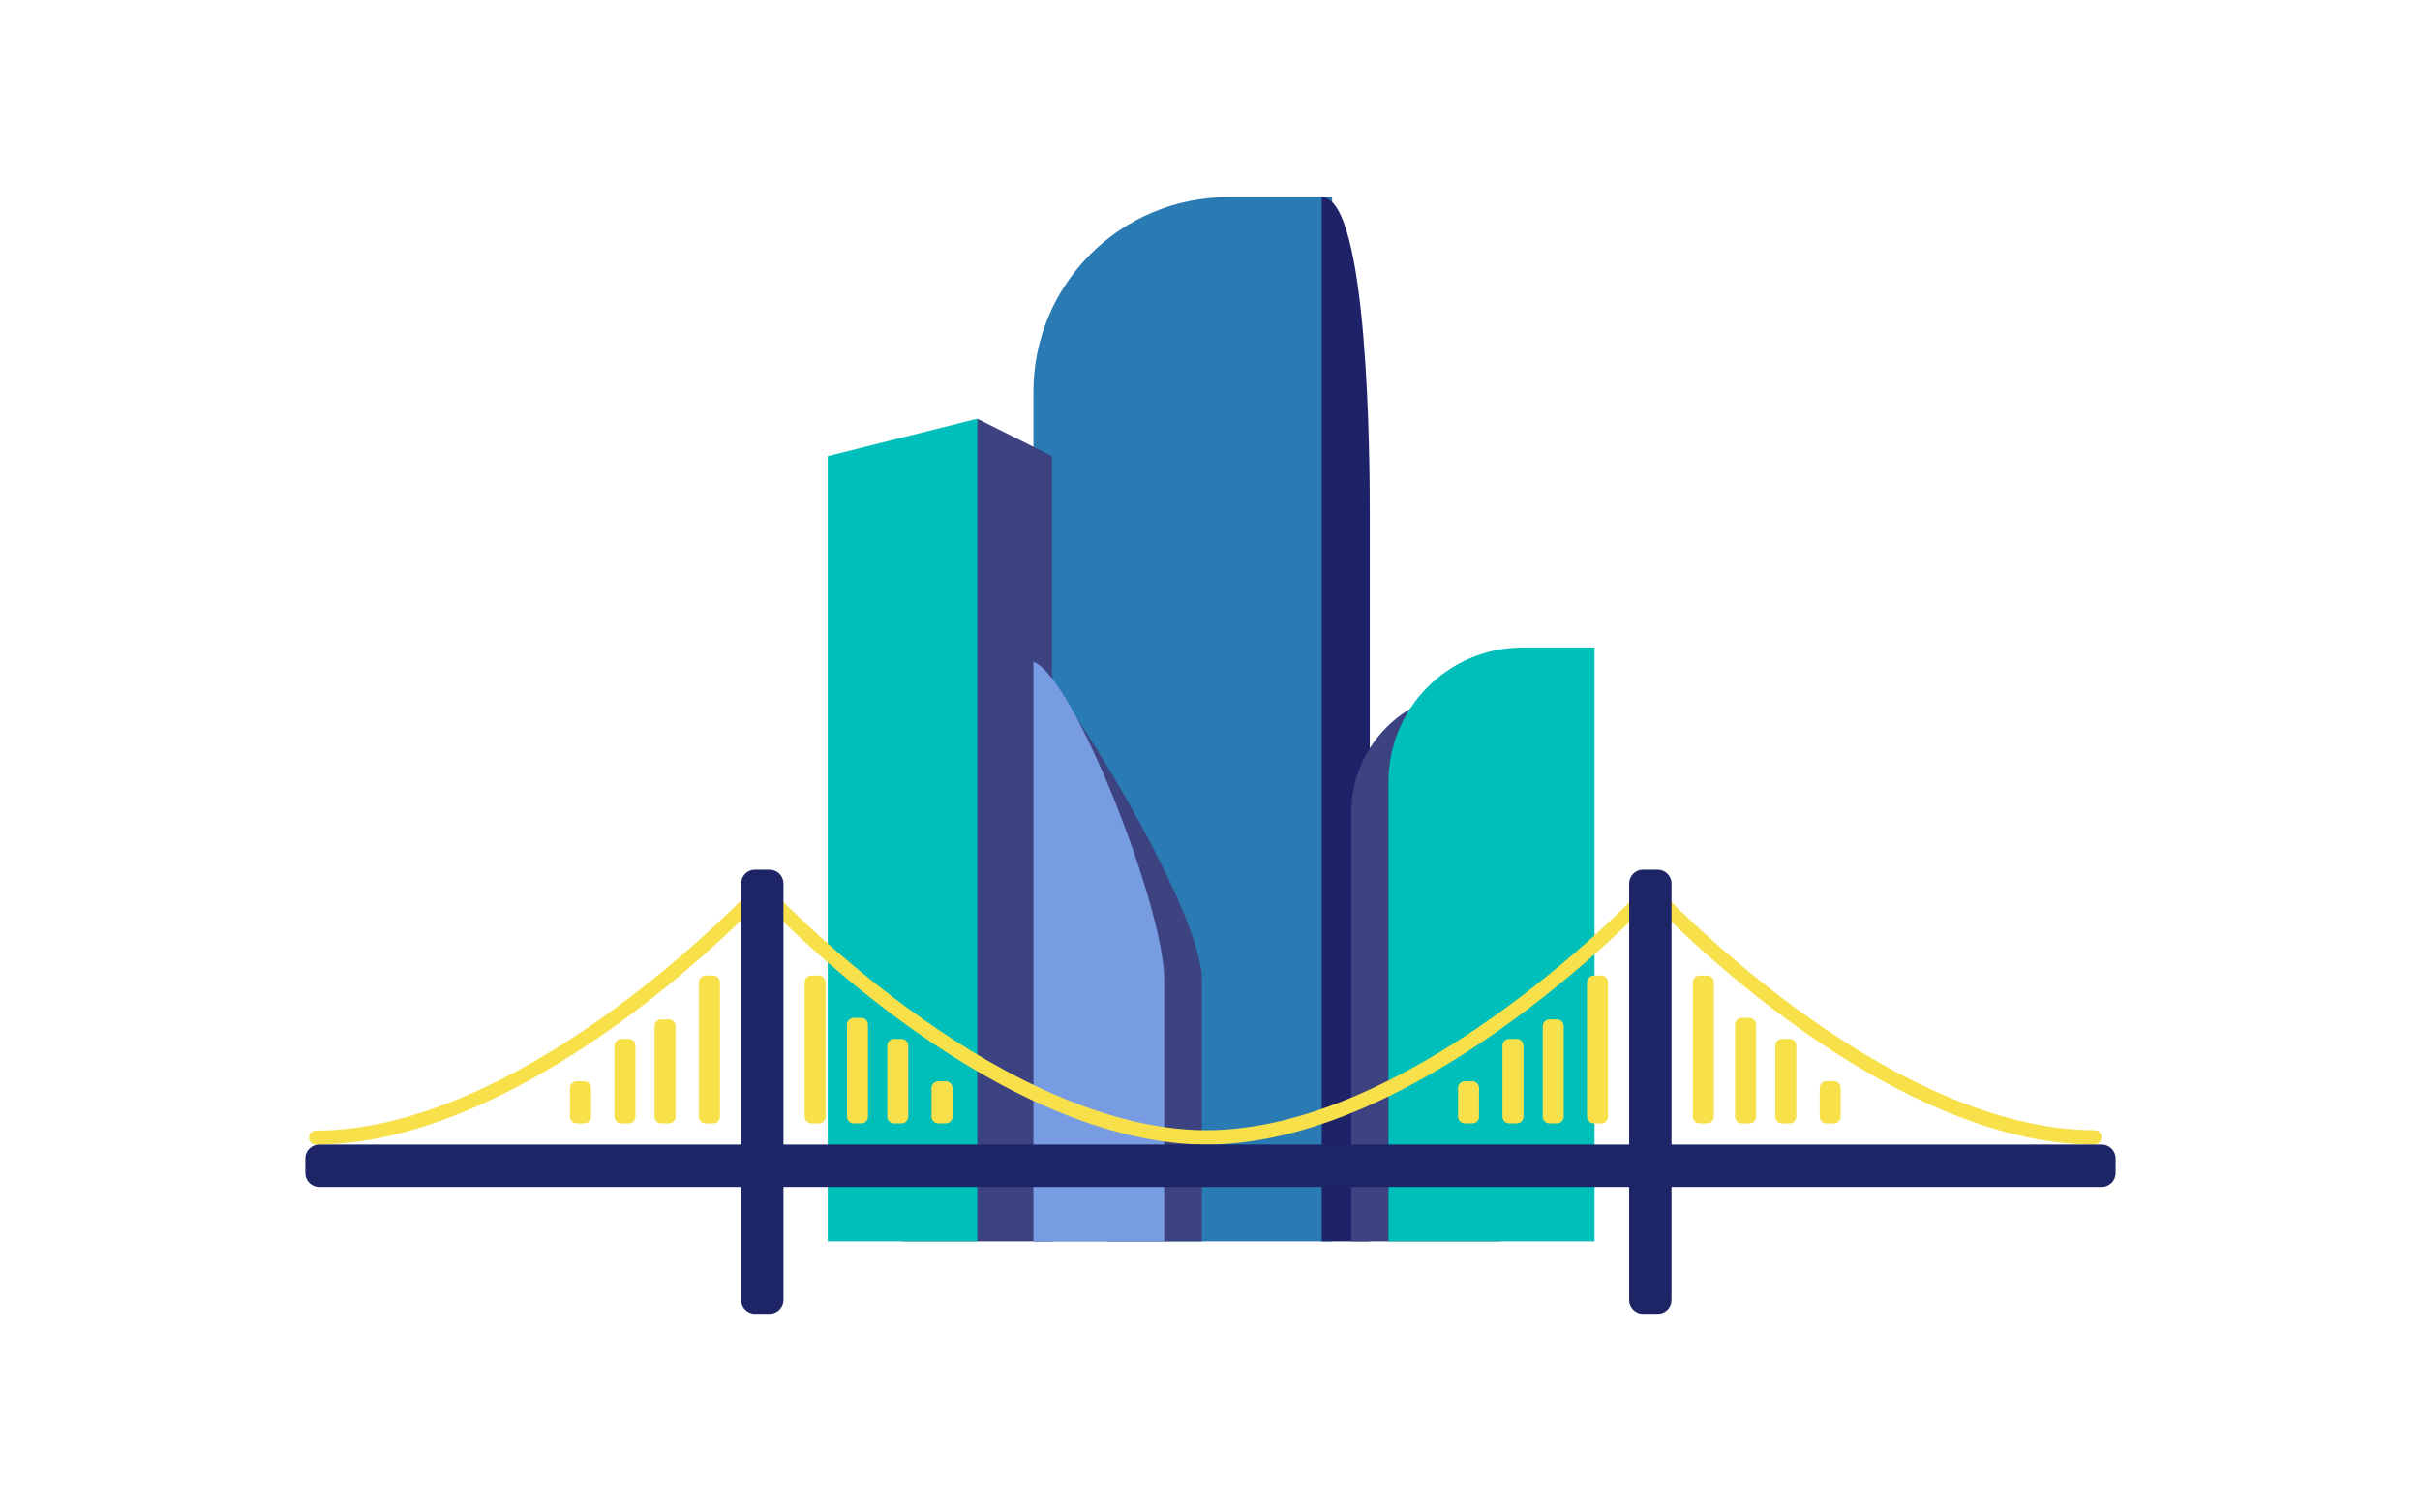 <?xml version="1.0" encoding="utf-8"?>
<!-- Generator: Adobe Illustrator 19.2.0, SVG Export Plug-In . SVG Version: 6.00 Build 0)  -->
<svg version="1.1" id="Layer_1" xmlns="http://www.w3.org/2000/svg" xmlns:xlink="http://www.w3.org/1999/xlink" x="0px" y="0px"
	 viewBox="0 0 1280 800" style="enable-background:new 0 0 1280 800;" xml:space="preserve">
<style type="text/css">
	.st0{fill:#2A7BB3;}
	.st1{fill:#1E2369;}
	.st2{fill:#3D4281;}
	.st3{fill:#00BFBA;}
	.st4{fill:#779CE2;}
	.st5{fill:#F7E04A;}
	.st6{fill:#1D2567;}
</style>
<g>
	<path class="st0" d="M704.6,656.6h-158V207.2c0-56.8,46.1-102.9,102.9-102.9h55.1V656.6z"/>
	<path class="st1" d="M699.1,656.6h25.4V271c0-25-0.5-166.7-25.4-166.7h0V656.6z"/>
	<path class="st2" d="M793.8,656.6h-79.1V429.8c0-29.1,19.7-54.5,47.8-61.8l31.3-8.1V656.6z"/>
	<path class="st3" d="M843.4,656.6h-109V413.5c0-39.2,31.8-71,71-71h38V656.6z"/>
	<polygon class="st2" points="556.5,656.6 477.4,656.6 516.9,221.5 556.5,241.3 	"/>
	<polygon class="st3" points="516.9,656.6 437.8,656.6 437.8,241.3 516.9,221.5 	"/>
	<path class="st2" d="M635.6,656.6h-49.4l-39.5-306.5l0,0c12.2,7.4,89,129.9,89,168.1V656.6z"/>
	<path class="st4" d="M615.8,656.6h-69.2V350.1h0c21.3,7.4,69.2,129.9,69.2,168.1V656.6z"/>
	<g>
		<g>
			<path class="st5" d="M638.1,605.4c-33.1,0-88.1-11.4-162.4-66c-44.2-32.5-74.9-65.4-75.2-65.7c-1.4-1.5-1.3-3.9,0.2-5.3
				c1.5-1.4,3.9-1.3,5.3,0.2c0.3,0.3,30.6,32.8,74.3,64.8c40.1,29.4,100,64.4,157.9,64.4c57.9,0,117.8-35.1,158-64.5
				c43.7-32,73.9-64.4,74.2-64.8c1.4-1.5,3.8-1.6,5.3-0.2c1.5,1.4,1.6,3.8,0.2,5.3c-0.3,0.3-31,33.3-75.2,65.7
				C759.4,569.6,698,605.4,638.1,605.4z"/>
		</g>
		<g>
			<path class="st5" d="M1107.8,605.4c-59.9,0-121.4-35.9-162.4-66c-44.2-32.5-74.9-65.4-75.2-65.7c-1.4-1.5-1.3-3.9,0.2-5.3
				c1.5-1.4,3.9-1.3,5.3,0.2c0.3,0.3,30.6,32.8,74.3,64.8c40.1,29.4,100,64.4,157.9,64.4c2.1,0,3.7,1.7,3.7,3.7
				S1109.9,605.4,1107.8,605.4z"/>
		</g>
		<g>
			<path class="st5" d="M167.1,605.4c-2.1,0-3.7-1.7-3.7-3.7s1.7-3.7,3.7-3.7c57.8,0,117.8-35,157.9-64.4c43.7-32,74-64.5,74.3-64.8
				c1.4-1.5,3.8-1.6,5.3-0.2c1.5,1.4,1.6,3.8,0.2,5.3c-0.3,0.3-31,33.3-75.2,65.7C288.4,569.6,227,605.4,167.1,605.4z"/>
		</g>
		<g>
			<path class="st5" d="M433.1,594.2h-3.9c-2,0-3.6-1.6-3.6-3.6v-71c0-2,1.6-3.6,3.6-3.6h3.9c2,0,3.6,1.6,3.6,3.6v71
				C436.8,592.6,435.1,594.2,433.1,594.2z"/>
			<path class="st5" d="M455.5,594.2h-3.9c-2,0-3.6-1.6-3.6-3.6V542c0-2,1.6-3.6,3.6-3.6h3.9c2,0,3.6,1.6,3.6,3.6v48.6
				C459.1,592.6,457.5,594.2,455.5,594.2z"/>
			<path class="st5" d="M476.8,594.2h-3.9c-2,0-3.6-1.6-3.6-3.6v-37.5c0-2,1.6-3.6,3.6-3.6h3.9c2,0,3.6,1.6,3.6,3.6v37.5
				C480.4,592.6,478.8,594.2,476.8,594.2z"/>
			<path class="st5" d="M500.2,594.2h-3.9c-2,0-3.6-1.6-3.6-3.6v-15.1c0-2,1.6-3.6,3.6-3.6h3.9c2,0,3.6,1.6,3.6,3.6v15.1
				C503.9,592.6,502.2,594.2,500.2,594.2z"/>
			<path class="st5" d="M902.9,594.2H899c-2,0-3.6-1.6-3.6-3.6v-71c0-2,1.6-3.6,3.6-3.6h3.9c2,0,3.6,1.6,3.6,3.6v71
				C906.5,592.6,904.9,594.2,902.9,594.2z"/>
			<path class="st5" d="M925.2,594.2h-3.9c-2,0-3.6-1.6-3.6-3.6V542c0-2,1.6-3.6,3.6-3.6h3.9c2,0,3.6,1.6,3.6,3.6v48.6
				C928.9,592.6,927.2,594.2,925.2,594.2z"/>
			<path class="st5" d="M946.5,594.2h-3.9c-2,0-3.6-1.6-3.6-3.6v-37.5c0-2,1.6-3.6,3.6-3.6h3.9c2,0,3.6,1.6,3.6,3.6v37.5
				C950.1,592.6,948.5,594.2,946.5,594.2z"/>
			<path class="st5" d="M970,594.2h-3.9c-2,0-3.6-1.6-3.6-3.6v-15.1c0-2,1.6-3.6,3.6-3.6h3.9c2,0,3.6,1.6,3.6,3.6v15.1
				C973.6,592.6,972,594.2,970,594.2z"/>
			<path class="st5" d="M823.5,594.2h-3.9c-2,0-3.6-1.6-3.6-3.6v-47.8c0-2,1.6-3.6,3.6-3.6h3.9c2,0,3.6,1.6,3.6,3.6v47.8
				C827.1,592.6,825.5,594.2,823.5,594.2z"/>
			<path class="st5" d="M846.9,594.2H843c-2,0-3.6-1.6-3.6-3.6v-71c0-2,1.6-3.6,3.6-3.6h3.9c2,0,3.6,1.6,3.6,3.6v71
				C850.6,592.6,848.9,594.2,846.9,594.2z"/>
			<path class="st5" d="M778.7,594.2h-3.9c-2,0-3.6-1.6-3.6-3.6v-15.1c0-2,1.6-3.6,3.6-3.6h3.9c2,0,3.6,1.6,3.6,3.6v15.1
				C782.4,592.6,780.8,594.2,778.7,594.2z"/>
			<path class="st5" d="M802.2,594.2h-3.9c-2,0-3.6-1.6-3.6-3.6v-37.5c0-2,1.6-3.6,3.6-3.6h3.9c2,0,3.6,1.6,3.6,3.6v37.5
				C805.8,592.6,804.2,594.2,802.2,594.2z"/>
			<path class="st5" d="M353.7,594.2h-3.9c-2,0-3.6-1.6-3.6-3.6v-47.8c0-2,1.6-3.6,3.6-3.6h3.9c2,0,3.6,1.6,3.6,3.6v47.8
				C357.4,592.6,355.7,594.2,353.7,594.2z"/>
			<path class="st5" d="M377.2,594.2h-3.9c-2,0-3.6-1.6-3.6-3.6v-71c0-2,1.6-3.6,3.6-3.6h3.9c2,0,3.6,1.6,3.6,3.6v71
				C380.8,592.6,379.2,594.2,377.2,594.2z"/>
			<path class="st5" d="M309,594.2h-3.9c-2,0-3.6-1.6-3.6-3.6v-15.1c0-2,1.6-3.6,3.6-3.6h3.9c2,0,3.6,1.6,3.6,3.6v15.1
				C312.6,592.6,311,594.2,309,594.2z"/>
			<path class="st5" d="M332.5,594.2h-3.9c-2,0-3.6-1.6-3.6-3.6v-37.5c0-2,1.6-3.6,3.6-3.6h3.9c2,0,3.6,1.6,3.6,3.6v37.5
				C336.1,592.6,334.5,594.2,332.5,594.2z"/>
		</g>
	</g>
	<g>
		<path class="st6" d="M407.1,694.9h-7.8c-4,0-7.3-3.3-7.3-7.3V467.3c0-4,3.3-7.3,7.3-7.3h7.8c4,0,7.3,3.3,7.3,7.3v220.3
			C414.4,691.6,411.1,694.9,407.1,694.9z"/>
		<path class="st6" d="M876.8,694.9H869c-4,0-7.3-3.3-7.3-7.3V467.3c0-4,3.3-7.3,7.3-7.3h7.8c4,0,7.3,3.3,7.3,7.3v220.3
			C884.1,691.6,880.9,694.9,876.8,694.9z"/>
		<path class="st6" d="M161.5,620.5v-7.8c0-4,3.3-7.3,7.3-7.3h942.9c4,0,7.3,3.3,7.3,7.3v7.8c0,4-3.3,7.3-7.3,7.3H168.8
			C164.8,627.8,161.5,624.5,161.5,620.5z"/>
	</g>
</g>
</svg>
